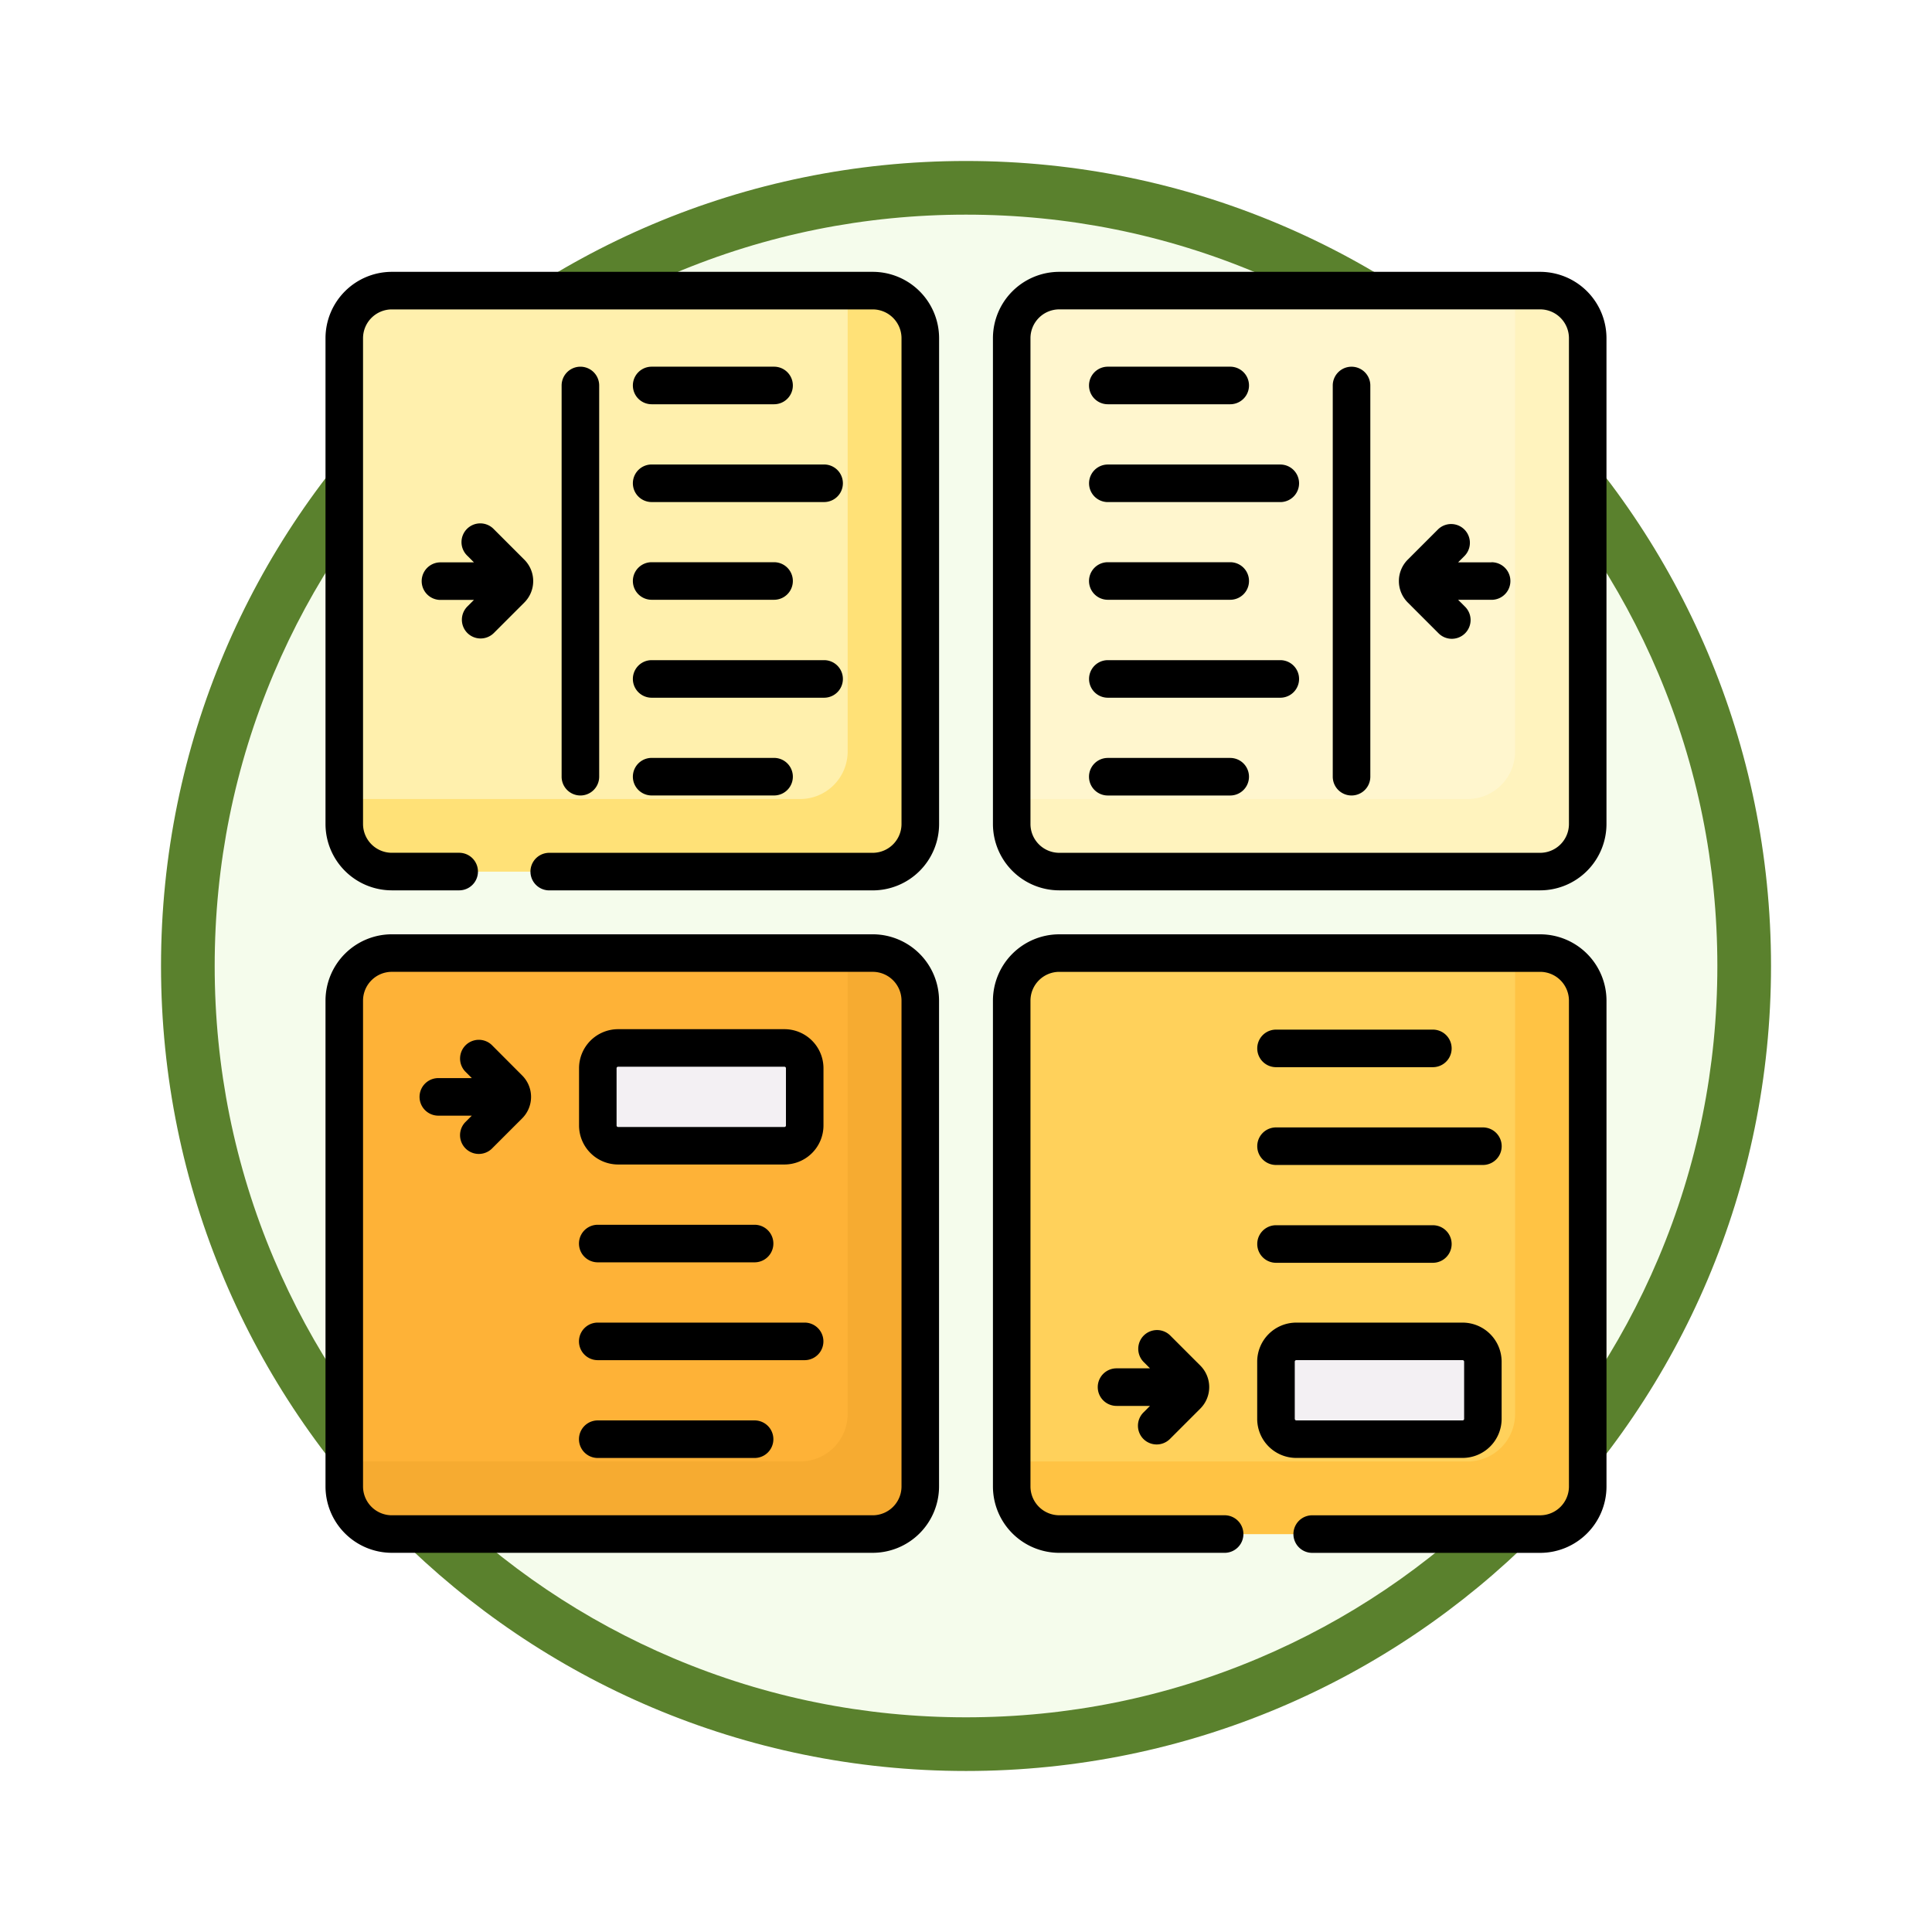 <svg xmlns="http://www.w3.org/2000/svg" xmlns:xlink="http://www.w3.org/1999/xlink" width="108" height="108" viewBox="0 0 108 108">
  <defs>
    <filter id="Trazado_904820" x="0" y="0" width="108" height="108" filterUnits="userSpaceOnUse">
      <feOffset dy="3" input="SourceAlpha"/>
      <feGaussianBlur stdDeviation="3" result="blur"/>
      <feFlood flood-opacity="0.161"/>
      <feComposite operator="in" in2="blur"/>
      <feComposite in="SourceGraphic"/>
    </filter>
  </defs>
  <g id="Grupo_1209813" data-name="Grupo 1209813" transform="translate(-617 -10209.302)">
    <g id="Grupo_1207774" data-name="Grupo 1207774" transform="translate(0 9419)">
      <g id="Grupo_1206630" data-name="Grupo 1206630" transform="translate(-3 -8745.102)">
        <g id="Grupo_1185091" data-name="Grupo 1185091" transform="translate(419.773 8756.733)">
          <g id="Grupo_1179560" data-name="Grupo 1179560" transform="translate(-0.227 23)">
            <g id="Grupo_1173787" data-name="Grupo 1173787" transform="translate(209.455 761.67)">
              <g id="Grupo_1171910" data-name="Grupo 1171910" transform="translate(0)">
                <g id="Grupo_1167341" data-name="Grupo 1167341">
                  <g id="Grupo_1166792" data-name="Grupo 1166792">
                    <g transform="matrix(1, 0, 0, 1, -9, -6)" filter="url(#Trazado_904820)">
                      <g id="Trazado_904820-2" data-name="Trazado 904820" transform="translate(9 6)" fill="#f5fcec">
                        <path d="M 45 88.5 C 39.127 88.5 33.43 87.35 28.068 85.082 C 22.889 82.891 18.236 79.755 14.241 75.759 C 10.245 71.764 7.109 67.112 4.918 61.932 C 2.65 56.57 1.5 50.873 1.5 45 C 1.5 39.127 2.65 33.43 4.918 28.068 C 7.109 22.889 10.245 18.236 14.241 14.241 C 18.236 10.245 22.889 7.109 28.068 4.918 C 33.43 2.65 39.127 1.5 45 1.5 C 50.873 1.5 56.57 2.65 61.932 4.918 C 67.111 7.109 71.764 10.245 75.759 14.241 C 79.755 18.236 82.891 22.889 85.082 28.068 C 87.35 33.43 88.5 39.127 88.5 45 C 88.5 50.873 87.35 56.57 85.082 61.932 C 82.891 67.112 79.755 71.764 75.759 75.759 C 71.764 79.755 67.111 82.891 61.932 85.082 C 56.57 87.35 50.873 88.5 45 88.5 Z" stroke="none"/>
                        <path d="M 45 3 C 39.329 3 33.829 4.11 28.653 6.299 C 23.652 8.415 19.16 11.443 15.302 15.302 C 11.443 19.16 8.415 23.652 6.299 28.653 C 4.11 33.829 3 39.329 3 45 C 3 50.671 4.11 56.171 6.299 61.347 C 8.415 66.348 11.443 70.84 15.302 74.699 C 19.16 78.557 23.652 81.585 28.653 83.701 C 33.829 85.89 39.329 87 45 87 C 50.671 87 56.171 85.89 61.347 83.701 C 66.348 81.585 70.84 78.557 74.698 74.699 C 78.557 70.84 81.585 66.348 83.701 61.347 C 85.89 56.171 87 50.671 87 45 C 87 39.329 85.89 33.829 83.701 28.653 C 81.585 23.652 78.557 19.16 74.698 15.302 C 70.84 11.443 66.348 8.415 61.347 6.299 C 56.171 4.11 50.671 3 45 3 M 45 0 C 69.853 0 90 20.147 90 45 C 90 69.853 69.853 90 45 90 C 20.147 90 -7.62939453125e-06 69.853 -7.62939453125e-06 45 C -7.62939453125e-06 20.147 20.147 0 45 0 Z" stroke="none" fill="#5a812d"/>
                      </g>
                    </g>
                  </g>
                </g>
              </g>
            </g>
          </g>
        </g>
      </g>
    </g>
    <g id="parrafo_1_" data-name="parrafo (1)" transform="translate(635.196 10224.498)">
      <g id="Grupo_1209811" data-name="Grupo 1209811" transform="translate(1.049 1.049)">
        <g id="Grupo_1209801" data-name="Grupo 1209801">
          <path id="Trazado_1080906" data-name="Trazado 1080906" d="M37.04,39.977H10.159A2.659,2.659,0,0,1,7.5,37.318V10.159A2.659,2.659,0,0,1,10.159,7.5H37.04A2.659,2.659,0,0,1,39.7,10.159V37.318a2.659,2.659,0,0,1-2.659,2.659Z" transform="translate(-7.5 -7.5)" fill="#fff0ad"/>
        </g>
        <g id="Grupo_1209802" data-name="Grupo 1209802" transform="translate(37.31)">
          <path id="Trazado_1080907" data-name="Trazado 1080907" d="M303.81,39.977H276.929a2.659,2.659,0,0,1-2.659-2.659V10.159A2.659,2.659,0,0,1,276.929,7.5H303.81a2.659,2.659,0,0,1,2.659,2.659V37.318A2.659,2.659,0,0,1,303.81,39.977Z" transform="translate(-274.27 -7.5)" fill="#fff6ce"/>
        </g>
        <g id="Grupo_1209803" data-name="Grupo 1209803" transform="translate(0 37.032)">
          <path id="Trazado_1080908" data-name="Trazado 1080908" d="M37.04,304.763H10.159A2.659,2.659,0,0,1,7.5,302.1V274.945a2.659,2.659,0,0,1,2.659-2.659H37.04a2.659,2.659,0,0,1,2.659,2.659V302.1a2.659,2.659,0,0,1-2.659,2.659Z" transform="translate(-7.5 -272.286)" fill="#feb237"/>
        </g>
        <g id="Grupo_1209804" data-name="Grupo 1209804" transform="translate(37.31 37.032)">
          <path id="Trazado_1080909" data-name="Trazado 1080909" d="M303.81,304.763H276.929a2.659,2.659,0,0,1-2.659-2.659V274.945a2.659,2.659,0,0,1,2.659-2.659H303.81a2.659,2.659,0,0,1,2.659,2.659V302.1A2.659,2.659,0,0,1,303.81,304.763Z" transform="translate(-274.27 -272.286)" fill="#ffd15b"/>
        </g>
        <g id="Grupo_1209805" data-name="Grupo 1209805">
          <path id="Trazado_1080910" data-name="Trazado 1080910" d="M37.04,7.5h-1.4V33.262a2.659,2.659,0,0,1-2.659,2.659H7.5v1.4a2.659,2.659,0,0,0,2.659,2.659H37.04A2.659,2.659,0,0,0,39.7,37.318V10.159A2.659,2.659,0,0,0,37.04,7.5Z" transform="translate(-7.5 -7.5)" fill="#ffe177"/>
        </g>
        <g id="Grupo_1209806" data-name="Grupo 1209806" transform="translate(37.31)">
          <path id="Trazado_1080911" data-name="Trazado 1080911" d="M303.81,7.5h-1.4V33.262a2.659,2.659,0,0,1-2.659,2.659H274.27v1.4a2.659,2.659,0,0,0,2.659,2.659H303.81a2.659,2.659,0,0,0,2.659-2.659V10.159A2.659,2.659,0,0,0,303.81,7.5Z" transform="translate(-274.27 -7.5)" fill="#fff3be"/>
        </g>
        <g id="Grupo_1209807" data-name="Grupo 1209807" transform="translate(0 37.032)">
          <path id="Trazado_1080912" data-name="Trazado 1080912" d="M37.04,272.286h-1.4v25.762a2.659,2.659,0,0,1-2.659,2.659H7.5v1.4a2.659,2.659,0,0,0,2.659,2.659H37.04A2.659,2.659,0,0,0,39.7,302.1V274.945a2.659,2.659,0,0,0-2.659-2.659Z" transform="translate(-7.5 -272.286)" fill="#f6ab31"/>
        </g>
        <g id="Grupo_1209808" data-name="Grupo 1209808" transform="translate(37.31 37.032)">
          <path id="Trazado_1080913" data-name="Trazado 1080913" d="M303.81,272.286h-1.4v25.762a2.659,2.659,0,0,1-2.659,2.659H274.27v1.4a2.659,2.659,0,0,0,2.659,2.659H303.81a2.659,2.659,0,0,0,2.659-2.659V274.945A2.659,2.659,0,0,0,303.81,272.286Z" transform="translate(-274.27 -272.286)" fill="#ffc344"/>
        </g>
        <g id="Grupo_1209809" data-name="Grupo 1209809" transform="translate(14.176 42.336)">
          <path id="Trazado_1080914" data-name="Trazado 1080914" d="M119.288,315.677h-9.3a1.133,1.133,0,0,1-1.133-1.133v-3.2a1.133,1.133,0,0,1,1.133-1.133h9.3a1.133,1.133,0,0,1,1.133,1.133v3.2A1.133,1.133,0,0,1,119.288,315.677Z" transform="translate(-108.857 -310.21)" fill="#f3f0f3"/>
        </g>
        <g id="Grupo_1209810" data-name="Grupo 1209810" transform="translate(52.086 58.738)">
          <path id="Trazado_1080915" data-name="Trazado 1080915" d="M390.353,432.953h-9.3a1.133,1.133,0,0,1-1.133-1.133v-3.2a1.133,1.133,0,0,1,1.133-1.133h9.3a1.133,1.133,0,0,1,1.133,1.133v3.2A1.133,1.133,0,0,1,390.353,432.953Z" transform="translate(-379.922 -427.486)" fill="#f3f0f3"/>
        </g>
      </g>
      <g id="Grupo_1209812" data-name="Grupo 1209812" transform="translate(0 0)">
        <path id="Trazado_1080916" data-name="Trazado 1080916" d="M30.589,0H3.708A3.712,3.712,0,0,0,0,3.708V30.867a3.712,3.712,0,0,0,3.708,3.708H7.472a1.049,1.049,0,0,0,0-2.1H3.708a1.612,1.612,0,0,1-1.61-1.61V3.708A1.612,1.612,0,0,1,3.708,2.1H30.589a1.612,1.612,0,0,1,1.61,1.61V30.867a1.612,1.612,0,0,1-1.61,1.61H12.507a1.049,1.049,0,0,0,0,2.1H30.589A3.712,3.712,0,0,0,34.3,30.867V3.708A3.712,3.712,0,0,0,30.589,0Z" transform="translate(0 0)"/>
        <path id="Trazado_1080917" data-name="Trazado 1080917" d="M297.358,0H270.477a3.712,3.712,0,0,0-3.708,3.708V30.867a3.712,3.712,0,0,0,3.708,3.708h26.881a3.712,3.712,0,0,0,3.708-3.708V3.708A3.712,3.712,0,0,0,297.358,0Zm1.61,30.867a1.612,1.612,0,0,1-1.61,1.61H270.477a1.612,1.612,0,0,1-1.61-1.61V3.708a1.612,1.612,0,0,1,1.61-1.61h26.881a1.612,1.612,0,0,1,1.61,1.61Z" transform="translate(-229.459 0)"/>
        <path id="Trazado_1080918" data-name="Trazado 1080918" d="M30.589,264.786H3.708A3.712,3.712,0,0,0,0,268.494v27.159a3.712,3.712,0,0,0,3.708,3.708H30.589a3.712,3.712,0,0,0,3.708-3.708V268.494A3.712,3.712,0,0,0,30.589,264.786Zm1.61,30.867a1.612,1.612,0,0,1-1.61,1.61H3.708a1.612,1.612,0,0,1-1.61-1.61V268.494a1.612,1.612,0,0,1,1.61-1.61H30.589a1.612,1.612,0,0,1,1.61,1.61Z" transform="translate(0 -227.754)"/>
        <path id="Trazado_1080919" data-name="Trazado 1080919" d="M297.358,264.786H270.477a3.712,3.712,0,0,0-3.708,3.708v27.159a3.712,3.712,0,0,0,3.708,3.708h9.243a1.049,1.049,0,1,0,0-2.1h-9.243a1.612,1.612,0,0,1-1.61-1.61V268.494a1.612,1.612,0,0,1,1.61-1.61h26.881a1.612,1.612,0,0,1,1.61,1.61v27.159a1.612,1.612,0,0,1-1.61,1.61H284.616a1.049,1.049,0,0,0,0,2.1h12.743a3.712,3.712,0,0,0,3.708-3.708V268.494A3.712,3.712,0,0,0,297.358,264.786Z" transform="translate(-229.459 -227.753)"/>
        <path id="Trazado_1080920" data-name="Trazado 1080920" d="M102.4,382.991h8.767a1.049,1.049,0,1,0,0-2.1H102.4a1.049,1.049,0,0,0,0,2.1Z" transform="translate(-87.181 -327.622)"/>
        <path id="Trazado_1080921" data-name="Trazado 1080921" d="M113.969,419.984H102.4a1.049,1.049,0,0,0,0,2.1h11.564a1.049,1.049,0,0,0,0-2.1Z" transform="translate(-87.181 -361.246)"/>
        <path id="Trazado_1080922" data-name="Trazado 1080922" d="M111.172,459.076H102.4a1.049,1.049,0,0,0,0,2.1h8.767a1.049,1.049,0,0,0,0-2.1Z" transform="translate(-87.181 -394.87)"/>
        <path id="Trazado_1080923" data-name="Trazado 1080923" d="M112.836,302.709h-9.3a2.185,2.185,0,0,0-2.182,2.182v3.2a2.185,2.185,0,0,0,2.182,2.182h9.3a2.184,2.184,0,0,0,2.182-2.182v-3.2A2.185,2.185,0,0,0,112.836,302.709Zm.084,5.383a.084.084,0,0,1-.084.084h-9.3a.084.084,0,0,1-.084-.084v-3.2a.085.085,0,0,1,.084-.084h9.3a.084.084,0,0,1,.084.084Z" transform="translate(-87.181 -260.373)"/>
        <path id="Trazado_1080924" data-name="Trazado 1080924" d="M123.909,40.022h6.843a1.049,1.049,0,0,0,0-2.1h-6.843a1.049,1.049,0,1,0,0,2.1Z" transform="translate(-105.677 -32.62)"/>
        <path id="Trazado_1080925" data-name="Trazado 1080925" d="M123.909,79.114h9.64a1.049,1.049,0,1,0,0-2.1h-9.64a1.049,1.049,0,0,0,0,2.1Z" transform="translate(-105.677 -66.245)"/>
        <path id="Trazado_1080926" data-name="Trazado 1080926" d="M123.909,118.2h6.843a1.049,1.049,0,0,0,0-2.1h-6.843a1.049,1.049,0,0,0,0,2.1Z" transform="translate(-105.677 -99.868)"/>
        <path id="Trazado_1080927" data-name="Trazado 1080927" d="M123.909,157.3h9.64a1.049,1.049,0,1,0,0-2.1h-9.64a1.049,1.049,0,1,0,0,2.1Z" transform="translate(-105.677 -133.493)"/>
        <path id="Trazado_1080928" data-name="Trazado 1080928" d="M123.909,196.389h6.843a1.049,1.049,0,0,0,0-2.1h-6.843a1.049,1.049,0,1,0,0,2.1Z" transform="translate(-105.677 -167.118)"/>
        <path id="Trazado_1080929" data-name="Trazado 1080929" d="M96.5,60.842V38.973a1.049,1.049,0,1,0-2.1,0V60.842a1.049,1.049,0,1,0,2.1,0Z" transform="translate(-81.201 -32.62)"/>
        <path id="Trazado_1080930" data-name="Trazado 1080930" d="M40.995,106.777a1.049,1.049,0,0,0,1.483,0l1.7-1.7a1.694,1.694,0,0,0,0-2.4l-1.7-1.7a1.049,1.049,0,1,0-1.483,1.483l.369.369H39.492a1.049,1.049,0,1,0,0,2.1h1.871l-.369.369A1.049,1.049,0,0,0,40.995,106.777Z" transform="translate(-33.066 -86.589)"/>
        <path id="Trazado_1080931" data-name="Trazado 1080931" d="M41.632,307.123a1.049,1.049,0,0,0-1.483,1.483l.369.369H38.646a1.049,1.049,0,1,0,0,2.1h1.871l-.369.369a1.049,1.049,0,0,0,1.483,1.483l1.7-1.7a1.694,1.694,0,0,0,0-2.4Z" transform="translate(-32.339 -263.905)"/>
        <path id="Trazado_1080932" data-name="Trazado 1080932" d="M373.471,304.991h8.767a1.049,1.049,0,0,0,0-2.1h-8.767a1.049,1.049,0,0,0,0,2.1Z" transform="translate(-320.336 -260.531)"/>
        <path id="Trazado_1080933" data-name="Trazado 1080933" d="M373.471,344.082h11.564a1.049,1.049,0,1,0,0-2.1H373.471a1.049,1.049,0,1,0,0,2.1Z" transform="translate(-320.336 -294.155)"/>
        <path id="Trazado_1080934" data-name="Trazado 1080934" d="M373.471,383.174h8.767a1.049,1.049,0,1,0,0-2.1h-8.767a1.049,1.049,0,1,0,0,2.1Z" transform="translate(-320.336 -327.779)"/>
        <path id="Trazado_1080935" data-name="Trazado 1080935" d="M383.9,427.548a2.185,2.185,0,0,0,2.182-2.182v-3.2a2.185,2.185,0,0,0-2.182-2.182h-9.3a2.185,2.185,0,0,0-2.182,2.182v3.2a2.185,2.185,0,0,0,2.182,2.182Zm-9.382-2.182v-3.2a.084.084,0,0,1,.084-.084h9.3a.085.085,0,0,1,.084.084v3.2a.084.084,0,0,1-.084.084h-9.3A.084.084,0,0,1,374.52,425.366Z" transform="translate(-320.336 -361.245)"/>
        <path id="Trazado_1080936" data-name="Trazado 1080936" d="M311.214,428.924a1.049,1.049,0,0,0,1.483,0l1.7-1.7a1.7,1.7,0,0,0,0-2.4l-1.7-1.7a1.049,1.049,0,0,0-1.483,1.483l.369.369h-1.871a1.049,1.049,0,1,0,0,2.1h1.871l-.369.369A1.049,1.049,0,0,0,311.214,428.924Z" transform="translate(-265.493 -363.681)"/>
        <path id="Trazado_1080937" data-name="Trazado 1080937" d="M306.261,40.022H313.1a1.049,1.049,0,1,0,0-2.1h-6.843a1.049,1.049,0,0,0,0,2.1Z" transform="translate(-262.526 -32.62)"/>
        <path id="Trazado_1080938" data-name="Trazado 1080938" d="M315.9,77.016h-9.64a1.049,1.049,0,0,0,0,2.1h9.64a1.049,1.049,0,1,0,0-2.1Z" transform="translate(-262.527 -66.245)"/>
        <path id="Trazado_1080939" data-name="Trazado 1080939" d="M306.261,118.2H313.1a1.049,1.049,0,1,0,0-2.1h-6.843a1.049,1.049,0,0,0,0,2.1Z" transform="translate(-262.526 -99.868)"/>
        <path id="Trazado_1080940" data-name="Trazado 1080940" d="M315.9,155.2h-9.64a1.049,1.049,0,0,0,0,2.1h9.64a1.049,1.049,0,1,0,0-2.1Z" transform="translate(-262.527 -133.493)"/>
        <path id="Trazado_1080941" data-name="Trazado 1080941" d="M313.1,194.291h-6.843a1.049,1.049,0,0,0,0,2.1H313.1a1.049,1.049,0,1,0,0-2.1Z" transform="translate(-262.527 -167.118)"/>
        <path id="Trazado_1080942" data-name="Trazado 1080942" d="M403.645,37.924a1.049,1.049,0,0,0-1.049,1.049V60.842a1.049,1.049,0,0,0,2.1,0V38.973A1.049,1.049,0,0,0,403.645,37.924Z" transform="translate(-346.29 -32.62)"/>
        <path id="Trazado_1080943" data-name="Trazado 1080943" d="M434.167,102.826H432.3l.369-.369a1.049,1.049,0,0,0-1.483-1.483l-1.7,1.7a1.694,1.694,0,0,0,0,2.4l1.7,1.7a1.049,1.049,0,1,0,1.483-1.483l-.369-.369h1.871a1.049,1.049,0,1,0,0-2.1Z" transform="translate(-368.985 -86.588)"/>
      </g>
    </g>
  </g>
</svg>
